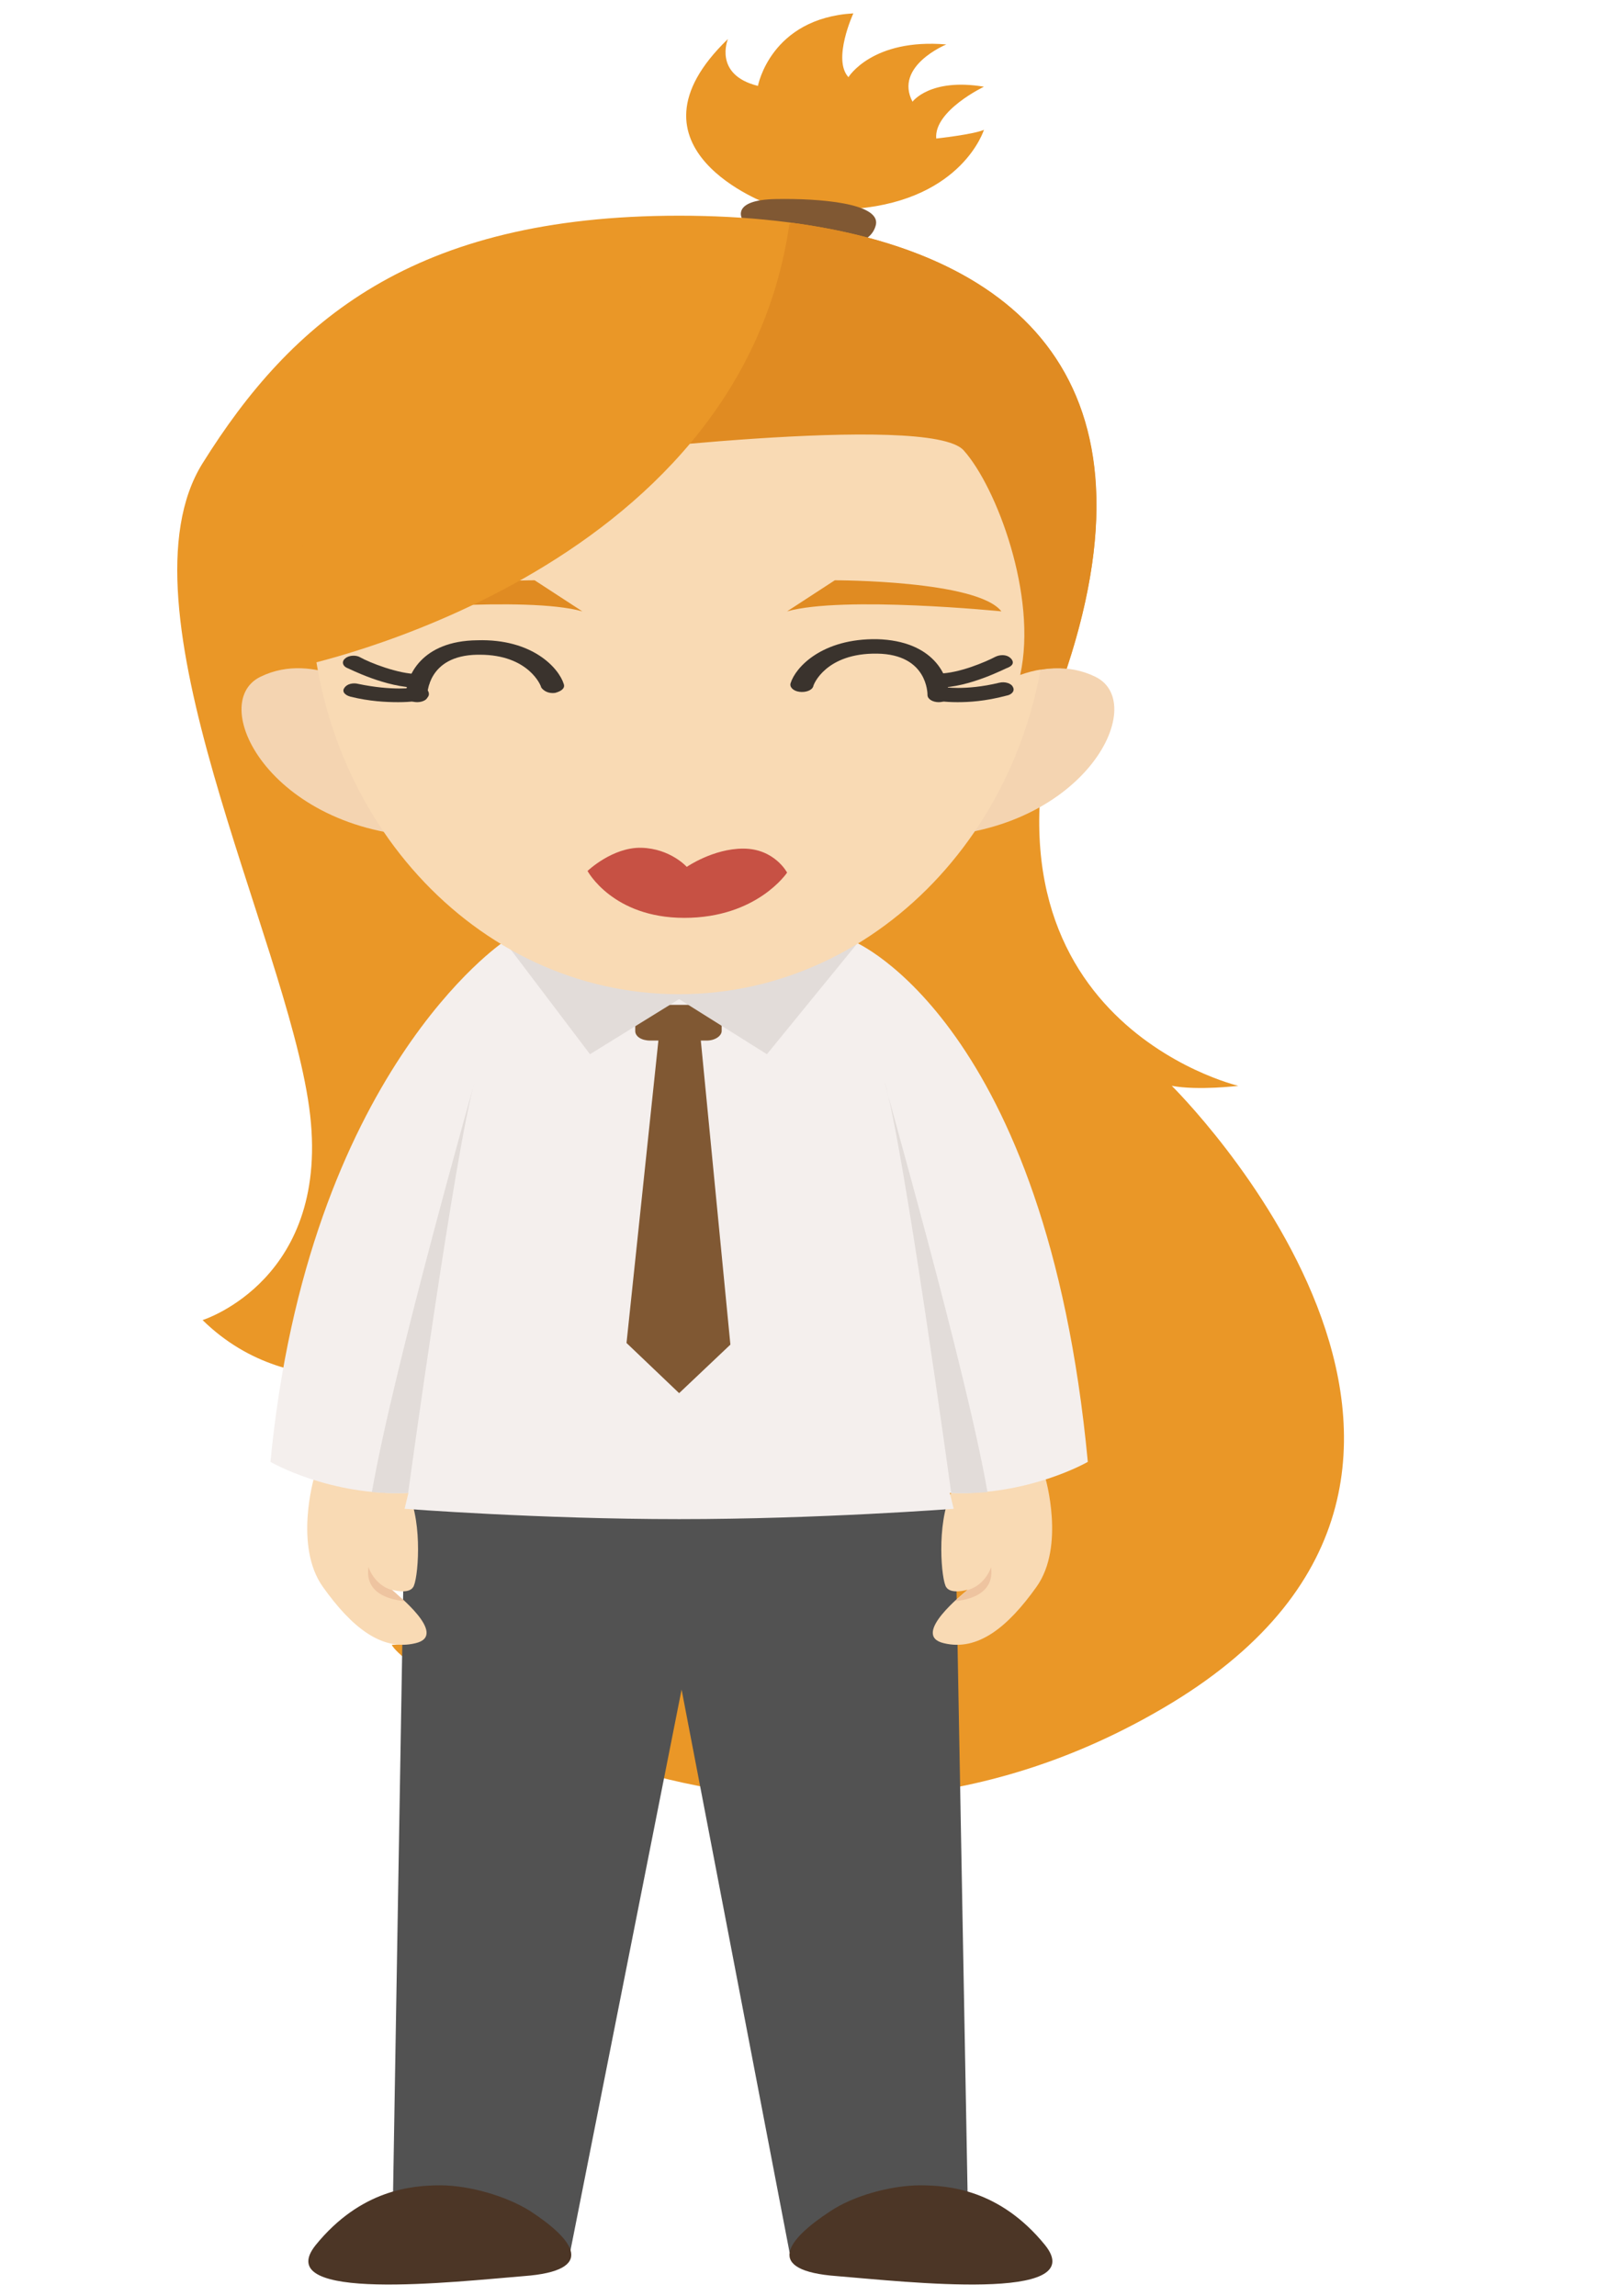 <?xml version="1.0" encoding="utf-8"?>
<!-- Generator: Adobe Illustrator 19.2.0, SVG Export Plug-In . SVG Version: 6.00 Build 0)  -->
<svg version="1.1" id="Layer_1" xmlns="http://www.w3.org/2000/svg" xmlns:xlink="http://www.w3.org/1999/xlink" x="0px" y="0px"
	 viewBox="0 0 595.3 841.9" style="enable-background:new 0 0 595.3 841.9;" xml:space="preserve">
<style type="text/css">
	.st0{fill:#EA9727;}
	.st1{fill:#805833;}
	.st2{fill:#525252;}
	.st3{fill:#4C3626;}
	.st4{fill:#F9DAB4;}
	.st5{fill:#EEC4A0;}
	.st6{fill:#F4EFED;}
	.st7{fill:#E2DCD9;}
	.st8{fill:#F4D4B1;}
	.st9{fill:#C75144;}
	.st10{fill:#3A332D;}
	.st11{fill:#E08B22;}
</style>
<g>
	<g>
		<g>
			<g>
				<path class="st0" d="M282.2,75c0,0-57-20.4-15.2-60.7c0,0-5.5,13.1,11,17.2c0,0,4.6-24.8,35-26.6c0,0-7.8,16.9-1.8,23.4
					c0,0,8.7-14.3,35.9-12c0,0-19.3,7.9-12.4,21c0,0,6.4-8.8,26.2-5.5c0,0-18.4,8.8-17.5,19c0,0,13.8-1.5,17.5-3.2
					c0,0-7.8,25.4-46.5,28.9L282.2,75z"/>
			</g>
		</g>
		<g>
			<g>
				<path class="st1" d="M272.1,80c0,0-3.7-6.7,12.4-7c16.1-0.3,38.2,1.5,36.8,9.3c-1.8,8.2-13.3,7.6-13.3,7.6L272.1,80z"/>
			</g>
		</g>
		<g>
			<g>
				<path class="st0" d="M74.3,484.1c0,0,47.8-14.9,39.1-78s-71.7-184-39.1-236.2s77.3-90.8,174.8-90.8c97,0,184.4,38.5,142.1,166.4
					s63,152.7,63,152.7s-14.7,1.8-24.4,0c0,0,142.1,139.9,0,226.3c-142.1,86.1-281.5-11.1-286.1-21.3c0,0,29,0,45.1-22.5
					c0,0-59.3,2.3-68.1-23.1c0,0,36.3-12.3,34-56.9C154.3,500.1,108.3,517.4,74.3,484.1z"/>
			</g>
		</g>
		<g>
			<g>
				<polygon class="st2" points="143.8,826 209.1,826 250,619.6 289.6,826 355.3,826 350.3,553.3 148.4,553.3 				"/>
			</g>
		</g>
		<g>
			<g>
				<path class="st3" d="M304.7,810.8c-16.1,10.5-24.8,21.9,2.3,23.9c24.8,2,93.4,9.9,76.3-11.4c-16.6-20.4-35.4-21.9-46-21.9
					C326.4,801.5,313,805.3,304.7,810.8z"/>
			</g>
		</g>
		<g>
			<g>
				<path class="st3" d="M194.4,810.8c16.1,10.5,24.8,21.9-2.3,23.9c-24.8,2-93.4,9.9-76.3-11.4c16.6-20.4,35.4-21.9,46-21.9
					C172.3,801.5,185.6,805.3,194.4,810.8z"/>
			</g>
		</g>
		<g>
			<g>
				<g>
					<g>
						<path class="st4" d="M115.2,541.9c0,0-7.4,25.1,3.2,40c10.6,14.9,21.6,23.7,34,20.7c12.4-2.9-7.4-18.4-8.7-19.6
							c0,0,6,1.8,7.8-0.9c1.8-2.3,3.7-23.1-1.8-34.7L115.2,541.9z"/>
					</g>
				</g>
				<g>
					<g>
						<path class="st5" d="M148.4,587.2c-2.3-2-4.1-3.8-4.6-4.1c0,0-6-1.2-8.7-8.5C135.5,574.6,131.8,585.4,148.4,587.2z"/>
					</g>
				</g>
				<g>
					<g>
						<path class="st4" d="M383.4,541.9c0,0,7.4,25.1-3.2,40c-10.6,14.9-21.6,23.7-34,20.7c-12.4-2.9,7.4-18.4,8.7-19.6
							c0,0-6,1.8-7.8-0.9c-1.8-2.3-3.7-23.1,1.8-34.7L383.4,541.9z"/>
					</g>
				</g>
				<g>
					<g>
						<path class="st5" d="M350.3,587.2c2.3-2,4.1-3.8,4.6-4.1c0,0,6-1.2,8.7-8.5C363.1,574.6,366.8,585.4,350.3,587.2z"/>
					</g>
				</g>
				<g>
					<g>
						<path class="st6" d="M399,536.1c-15.2-161.2-85.5-190.7-85.5-190.7h-64.4l0,0h-64.4c0,0-71.7,47.9-85.5,190.7
							c0,0,21.6,12.6,50.6,11.4l-1.4,5.8c0,0,49.2,3.8,100.7,3.8l0,0l0,0l0,0l0,0c51.5,0,100.7-3.8,100.7-3.8l-1.4-5.8
							C377.4,548.6,399,536.1,399,536.1z"/>
					</g>
				</g>
				<g>
					<g>
						<path class="st7" d="M362.2,547.2c-4.1,0.3-8.7,0.6-13.3,0.3c0,0-17.5-127.6-24.4-150.7C324.1,396.8,354.4,502.2,362.2,547.2z
							"/>
					</g>
				</g>
				<g>
					<g>
						<path class="st7" d="M136.4,547.2c4.1,0.3,8.7,0.6,13.3,0.3c0,0,17.5-127.6,24.4-150.7C174.1,396.8,144.2,502.2,136.4,547.2z"
							/>
					</g>
				</g>
			</g>
			<g>
				<g>
					<path class="st1" d="M259.2,381.6h-20.7c-3.2,0-5.5-1.5-5.5-3.5V372c0-2,2.3-3.5,5.5-3.5h20.7c3.2,0,5.5,1.5,5.5,3.5v6.1
						C264.7,379.8,262.4,381.6,259.2,381.6z"/>
				</g>
			</g>
			<g>
				<g>
					<polygon class="st1" points="242.2,374.9 256.4,374.9 267.9,493.1 249.1,510.9 229.8,492.5 					"/>
				</g>
			</g>
			<g>
				<g>
					<polygon class="st7" points="216.4,386.6 249.1,366.4 281.3,386.6 314.9,345.4 185.2,345.4 					"/>
				</g>
			</g>
		</g>
	</g>
	<g>
		<g>
			<g>
				<path class="st8" d="M360.4,254.9c0,0,21.2-16.6,41.4-6.7c20.2,9.9-4.6,58.4-64.4,58.7L360.4,254.9z"/>
			</g>
		</g>
		<g>
			<g>
				<path class="st8" d="M136.9,254.9c0,0-21.2-16.6-41.4-6.7c-20.2,9.9,4.6,58.4,64.4,58.7L136.9,254.9z"/>
			</g>
		</g>
		<g>
			<g>
				<path class="st4" d="M384.3,216.3c0,82.1-60.7,148.3-135.2,148.3c-75,0-135.2-66.6-135.2-148.3c0-38.5,59.8-59,123.3-61.3
					c37.3-1.5,84.6-11.1,112.7-0.3C375.6,165.2,384.3,195.3,384.3,216.3z"/>
			</g>
		</g>
		<g>
			<g>
				<path class="st9" d="M215.5,319.4c0,0,9.2-8.8,19.8-8.5s16.6,7,16.6,7s9.7-6.7,20.7-6.7c11.5,0,16.1,8.8,16.1,8.8
					s-11,16.6-37.7,16.6C224.7,336.6,215.5,319.4,215.5,319.4z"/>
			</g>
		</g>
		<g>
			<g>
				<path class="st10" d="M153,257.5c-2.3,0-4.1-1.2-4.1-2.6c0-6.7,5.5-19.9,26.2-20.1c20.2-0.6,29.9,10.2,31.7,16.1
					c0.5,1.5-0.9,2.6-3.2,3.2c-2.3,0.3-4.1-0.6-5.1-2c0-0.6-4.6-12-22.5-12c-0.5,0-0.5,0-0.9,0c-18.4,0.3-18.4,14.6-18.4,15.2
					C157.1,256.3,155.3,257.5,153,257.5L153,257.5z"/>
			</g>
		</g>
		<g>
			<g>
				<path class="st11" d="M135,224.2c0,0,58-5.8,78.6,0l-17.5-11.4C196.2,212.8,144.2,212.8,135,224.2z"/>
			</g>
		</g>
		<g>
			<g>
				<path class="st11" d="M367.3,224.2c0,0-58-5.8-78.6,0l17.5-11.4C306.6,212.8,358.5,212.8,367.3,224.2z"/>
			</g>
		</g>
		<g>
			<g>
				<path class="st10" d="M146.1,257.5c-4.6,0-10.6-0.3-17.5-2c-2.3-0.6-3.2-2-2.3-3.2c0.9-1.5,3.2-2,5.1-1.5
					c12.4,2.6,20.7,1.5,20.7,1.2c2.3-0.3,4.6,0.3,5.1,1.8c0.5,1.5-0.5,2.6-2.8,3.2C153.9,256.9,151.1,257.5,146.1,257.5z"/>
			</g>
		</g>
		<g>
			<g>
				<path class="st10" d="M153.4,252.2c-12,0-25.3-7-26.2-7.3c-1.8-0.9-1.8-2.6-0.5-3.5c1.4-1.2,4.1-1.2,5.5-0.3l0,0
					c3.2,1.8,13.8,6.1,21.2,6.1c2.3,0,4.1,1.2,4.1,2.6C158,251.1,156.2,252.2,153.4,252.2C153.9,252.2,153.9,252.2,153.4,252.2z"/>
			</g>
		</g>
		<g>
			<g>
				<path class="st10" d="M344.3,257.5L344.3,257.5c-2.3,0-4.1-1.2-4.1-2.6c0-0.6,0-14.9-18.4-15.2c-18.9-0.3-23.5,11.4-23.5,12
					c-0.5,1.5-2.8,2.3-5.1,2c-2.3-0.3-3.7-1.8-3.2-3.2c1.8-5.8,11.5-16.4,31.7-16.1c20.7,0.6,26.2,13.4,26.2,20.1
					C348.4,256.3,346.6,257.5,344.3,257.5z"/>
			</g>
		</g>
		<g>
			<g>
				<path class="st10" d="M351.2,257.5c-5.1,0-7.8-0.6-7.8-0.6c-2.3-0.3-3.2-1.8-2.8-3.2c0.5-1.5,2.8-2,5.1-1.8
					c0,0,8.3,1.5,20.7-1.5c2.3-0.6,4.6,0.3,5.1,1.5c0.9,1.5-0.5,2.9-2.3,3.2C361.3,257.2,355.3,257.5,351.2,257.5z"/>
			</g>
		</g>
		<g>
			<g>
				<path class="st10" d="M343.8,252.2C343.8,252.2,343.4,252.2,343.8,252.2c-2.8,0-4.1-1.2-4.1-2.6c0-1.5,1.8-2.6,4.1-2.6
					c0,0,0,0,0.5,0c7.4,0,17.5-4.4,20.7-6.1c1.8-0.9,4.1-0.9,5.5,0.3c1.4,1.2,1.4,2.6-0.5,3.5C369.1,244.9,355.8,252.2,343.8,252.2z
					"/>
			</g>
		</g>
		<g>
			<g>
				<path class="st11" d="M353.5,165.2c12,13.4,27.1,53.4,20.7,82.3c5.1-1.8,10.6-2.9,17-2.3c36.3-109.2-22.5-153-100.7-163.5
					L215.1,124l-5.5,43.2C209.1,167.3,341.1,150.9,353.5,165.2z"/>
			</g>
		</g>
		<g>
			<g>
				<path class="st0" d="M108.8,244.6c0,0,162.4-32.7,180.8-162.9l-176.2,76.5L108.8,244.6z"/>
			</g>
		</g>
	</g>
</g>
</svg>
